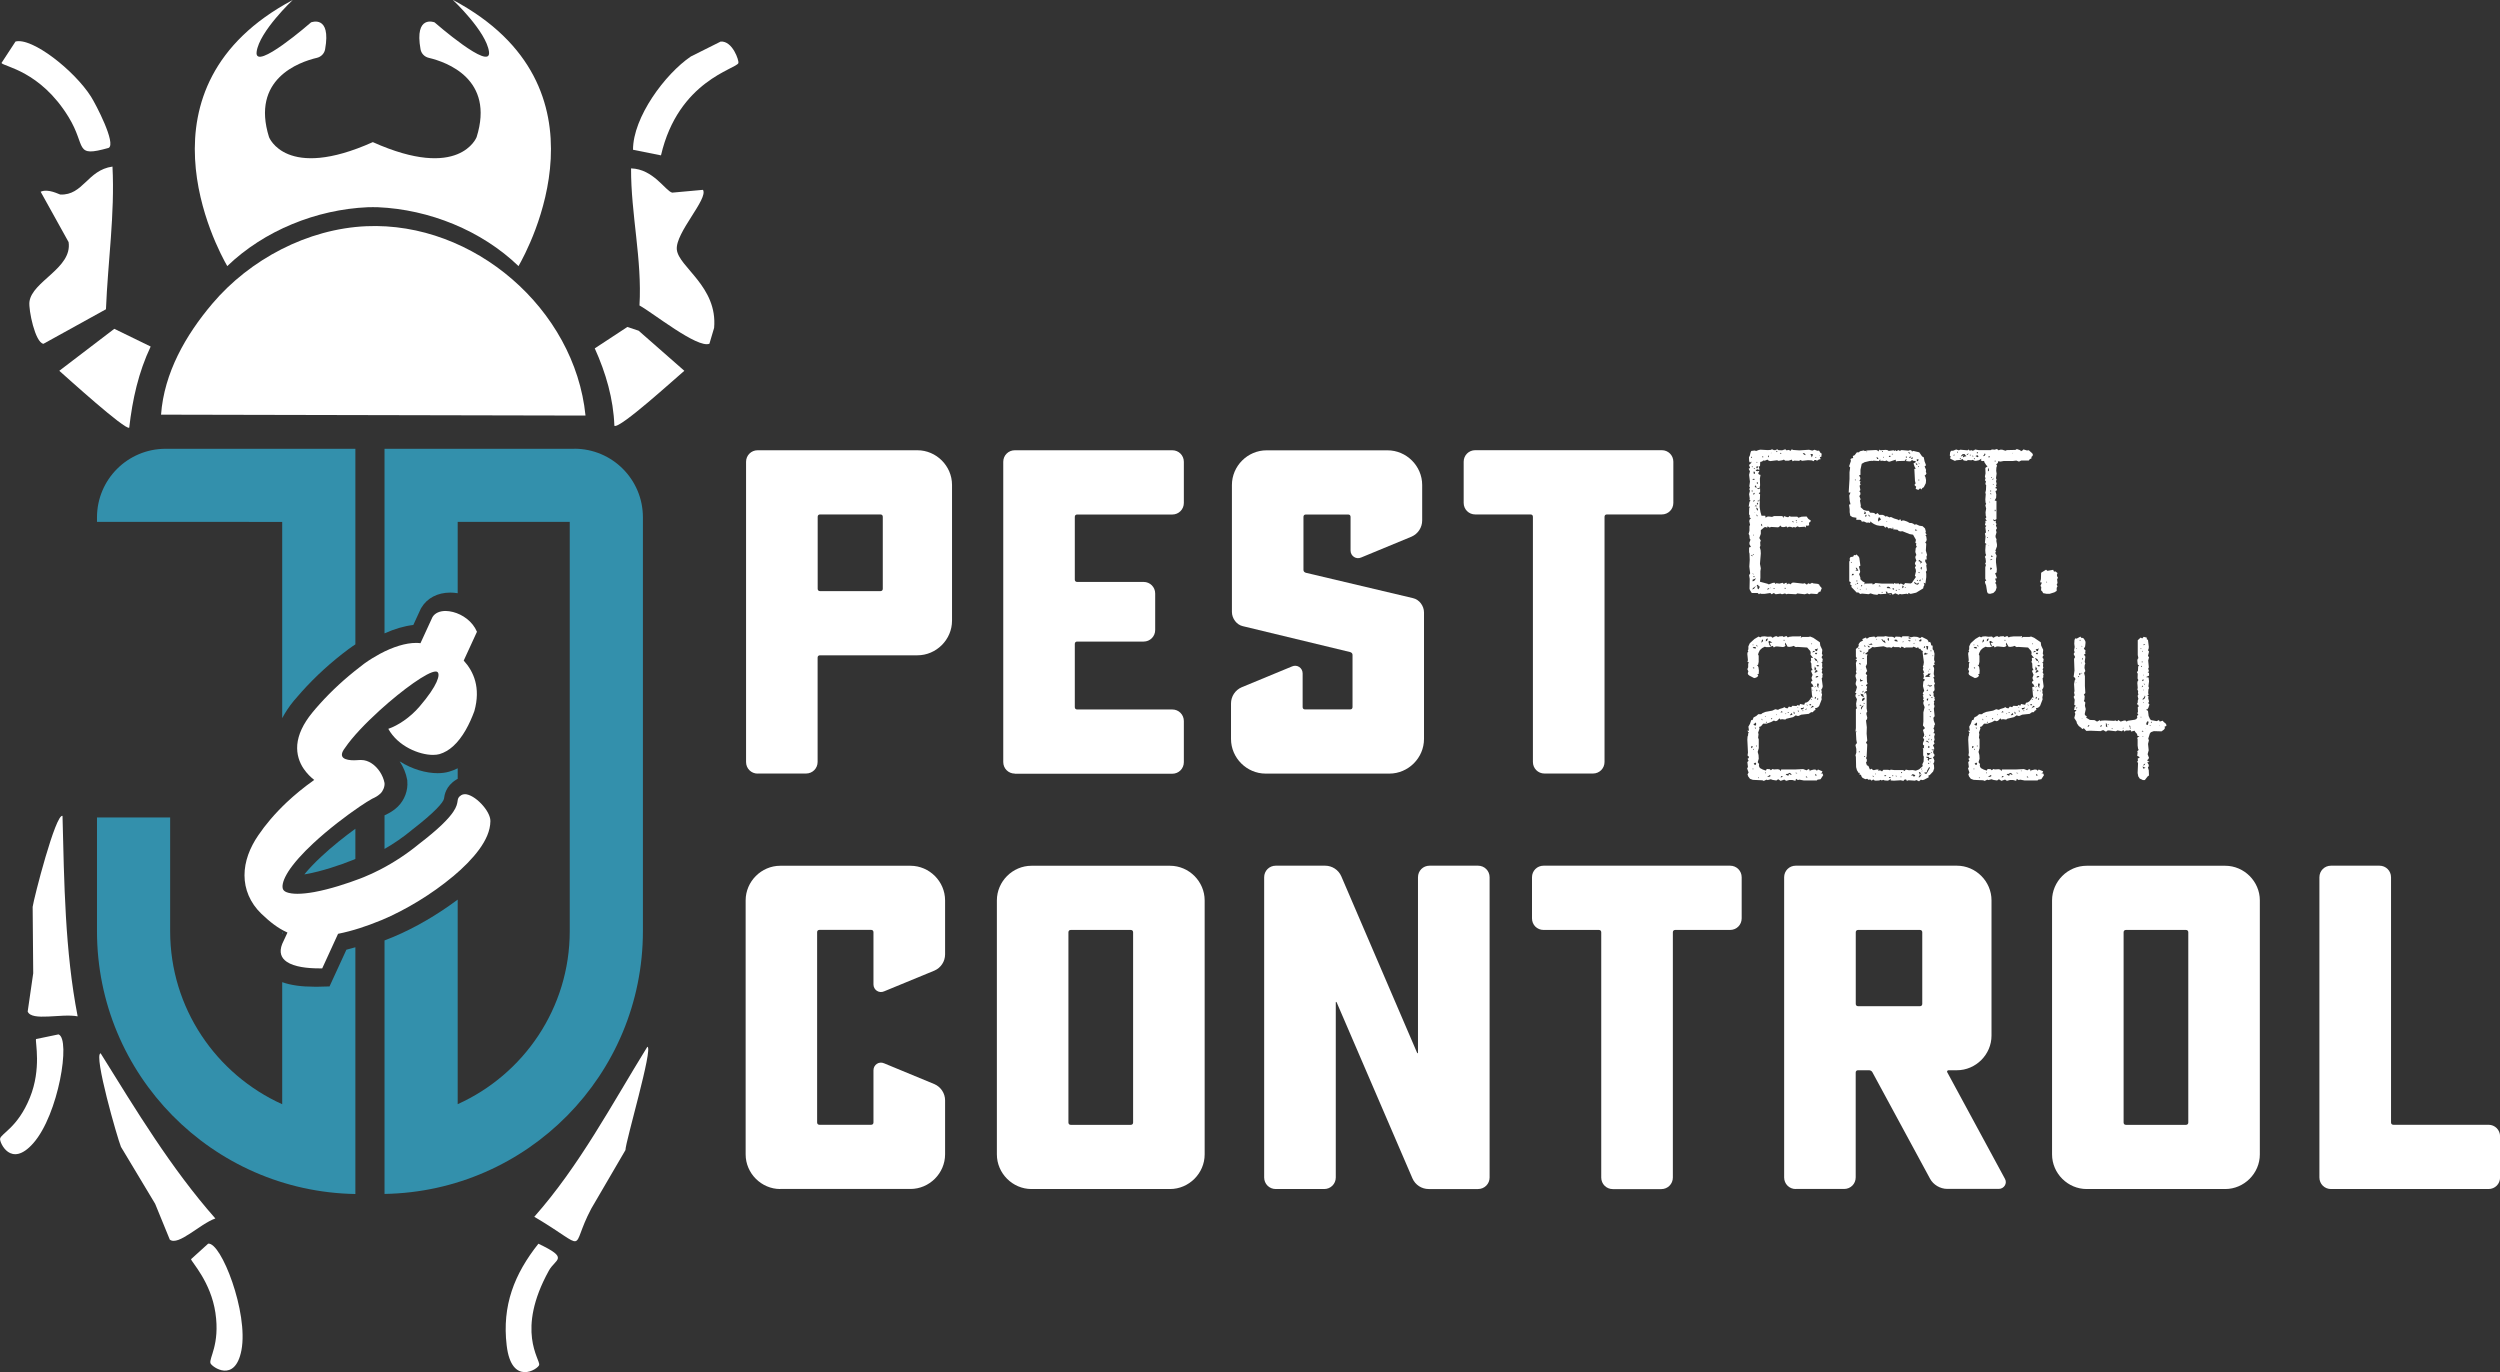 <?xml version="1.0" encoding="UTF-8"?>
<svg id="Layer_2" data-name="Layer 2" xmlns="http://www.w3.org/2000/svg" viewBox="0 0 356.74 195.79">
  <rect x="0" y="0" width="356.74" height="195.79" fill="#333333" stroke="none"/>
  <defs>
    <style>
      .cls-1 {
        fill: #3390ac;
      }

      .cls-2 {
        fill: #fff;
      }
    </style>
  </defs>
  <g id="Layer_1-2" data-name="Layer 1">
    <g>
      <g>
        <g>
          <path class="cls-1" d="M81.95,64.04h-27.08v26.34c1.42-.64,2.82-1.05,4.11-1.2l1.02-2.22.06-.12.07-.12c.81-1.37,2.31-2.16,4.12-2.16h0c.34,0,.7.03,1.06.09v-10.18h15.99v58.4c0,10.98-6.57,20.45-15.99,24.69v-29.19c-2.83,2.12-6.07,4.02-9.17,5.32-.43.18-.85.35-1.27.51v36.17c20.42-.35,36.87-17,36.87-37.5v-59.05c0-5.41-4.38-9.79-9.79-9.79Z"/>
          <path class="cls-1" d="M58.76,118.44l.04-.03c3.25-2.5,4.49-3.94,4.56-4.46.07-.53.25-1.76,1.73-2.69.07-.04.15-.08.22-.12v-1.51c-.39.2-.8.36-1.21.48-.5.15-1.06.22-1.65.22-1.67,0-3.67-.57-5.42-1.69.54.81.91,1.72,1.07,2.62l.02.12v.12c.12,1.28-.39,2.65-1.33,3.58-.61.61-1.27.96-1.85,1.23-.02.01-.05.03-.07.04v4.79c1.36-.78,2.68-1.69,3.85-2.66l.04-.03Z"/>
        </g>
        <path class="cls-2" d="M66.33,113.33c-.19,0-.36.04-.5.13-.91.57-.13.89-1.17,2.41-.65.95-2,2.37-4.93,4.61-1.6,1.32-3.51,2.59-5.51,3.62-.76.39-1.53.75-2.3,1.06-.17.07-.37.14-.56.22-1.73.66-4.26,1.5-6.51,1.91-.88.16-1.71.25-2.41.25-.3,0-.57-.02-.81-.05-.31-.04-.54-.1-.72-.17-.29-.11-.44-.26-.52-.42-.17-.36-.08-1.1.52-2.15.06-.11.13-.22.2-.34.78-1.23,2.09-2.68,3.59-4.07,2.18-2.03,4.76-3.98,6.65-5.26.69-.47,1.29-.84,1.75-1.1.43-.19.79-.39,1.11-.68.03-.03.06-.05.09-.08.36-.35.62-.97.57-1.49-.1-.55-.34-1.11-.66-1.6-.63-.96-1.62-1.68-2.65-1.68-.06,0-.11,0-.17,0-.01,0-.03,0-.04,0-.25.02-.52.04-.8.04-1.22,0-2.45-.31-1.31-1.78.52-.77,1.25-1.65,2.11-2.57.86-.92,1.84-1.87,2.86-2.8,3.23-2.93,6.83-5.52,7.96-5.52.1,0,.19.02.25.07.43.33.09,1.86-2.57,4.95-1.33,1.55-3.06,2.69-4.44,3.16,1.38,2.51,4.43,3.72,6.38,3.72.35,0,.66-.04.92-.11.72-.21,1.37-.61,1.94-1.12,1.39-1.25,2.37-3.2,3.04-5.02.93-3.34-.09-5.64-1.52-7.21l1.89-4.11c-.64-1.5-2.05-2.47-3.41-2.82-.36-.09-.72-.15-1.06-.15-.82,0-1.52.28-1.88.88l-1.71,3.72c-.21-.03-.42-.04-.64-.04-1.45,0-3.27.55-5.15,1.56-.74.4-1.49.86-2.23,1.39h0s0,0,0,0c-.22.16-.42.33-.63.49-2.12,1.63-4.01,3.37-5.73,5.28-.35.39-.71.8-1.05,1.22-1.36,1.66-2.02,3.18-2.15,4.57-.12,1.39.32,2.59.93,3.47.46.67,1,1.19,1.49,1.57-1.51,1.07-2.8,2.14-3.93,3.2-1.72,1.63-3.04,3.21-4.05,4.7-1.23,1.79-1.97,3.74-1.97,5.71s.78,3.92,2.41,5.49c1.21,1.16,2.36,2.06,3.62,2.63.03.02.07.04.1.05l-.1.22-.65,1.4c-.48,1.21-.13,2.02.65,2.55,1.08.74,2.99.94,4.6.94.16,0,.31,0,.46,0l2.26-4.93c1.03-.21,2.07-.48,3.12-.82.95-.3,1.91-.66,2.86-1.05.09-.04.17-.07.26-.1,3.41-1.43,7.18-3.72,10.16-6.22,0,0,.01,0,.02-.01,1.48-1.24,2.77-2.54,3.72-3.84.95-1.31,1.58-2.64,1.6-4.04.03-1.46-2.26-3.85-3.66-3.85Z"/>
        <g>
          <path class="cls-1" d="M23.63,64.04c-5.41,0-9.79,4.38-9.79,9.79v.64h19.11s7.32.01,7.32.01v28c.43-.82.97-1.64,1.64-2.46.33-.4.69-.81,1.13-1.3,2.01-2.24,4.21-4.24,6.74-6.13l.05-.04h.02c.28-.22.57-.41.86-.6v-27.91h-27.08Z"/>
          <path class="cls-1" d="M43.43,124.77c.1-.02.21-.03.31-.05,2.17-.39,4.82-1.28,6.56-1.98.13-.05.27-.12.41-.17v-4.31c-1.53,1.11-3.31,2.52-4.87,3.98-.97.9-1.79,1.77-2.42,2.54Z"/>
          <path class="cls-1" d="M47.7,139.28l-.68,1.48-1.63.04c-.17,0-.35,0-.52,0-1.86,0-3.38-.21-4.6-.65v17.42c-9.41-4.25-15.99-13.71-15.99-24.69v-16.23h-10.44v16.23c0,20.5,16.45,37.15,36.87,37.5v-35.21c-.43.13-.86.24-1.28.35l-1.73,3.76Z"/>
          <path class="cls-1" d="M40.27,133.3l.1-.22s-.07-.04-.1-.05v.28Z"/>
        </g>
        <g>
          <path class="cls-2" d="M108.11,110.39c-.92,0-1.65-.73-1.65-1.65v-42.84c0-.92.73-1.65,1.65-1.65h22.8c2.7,0,4.94,2.24,4.94,4.94v19.38c0,2.7-2.24,4.94-4.94,4.94h-13.91c-.2,0-.33.13-.33.33v14.89c0,.92-.73,1.65-1.65,1.65h-6.92ZM117.01,73.41c-.2,0-.33.13-.33.33v10.28c0,.2.13.33.33.33h8.63c.2,0,.33-.13.33-.33v-10.28c0-.2-.13-.33-.33-.33h-8.63Z"/>
          <path class="cls-2" d="M144.81,110.39c-.92,0-1.65-.73-1.65-1.65v-42.84c0-.92.73-1.65,1.65-1.65h22.47c.92,0,1.65.73,1.65,1.65v5.87c0,.92-.73,1.65-1.65,1.65h-13.58c-.2,0-.33.13-.33.33v8.96c0,.2.13.33.33.33h9.49c.92,0,1.65.73,1.65,1.65v5.21c0,.92-.73,1.65-1.65,1.65h-9.49c-.2,0-.33.13-.33.33v9.03c0,.2.13.33.33.33h13.58c.92,0,1.65.73,1.65,1.65v5.87c0,.92-.73,1.65-1.65,1.65h-22.47Z"/>
          <path class="cls-2" d="M177.37,89.36c-.92-.2-1.58-1.12-1.58-2.04v-18.12c0-2.7,2.24-4.94,4.94-4.94h17.27c2.7,0,4.94,2.24,4.94,4.94v5.07c0,.99-.59,1.91-1.52,2.31l-7.18,2.97c-.72.33-1.52-.2-1.52-.99v-4.81c0-.2-.13-.33-.33-.33h-6.06c-.2,0-.33.13-.33.33v7.58c0,.2.13.33.33.4l15.29,3.62c.92.2,1.58,1.12,1.58,2.04v18.06c0,2.7-2.24,4.94-4.94,4.94h-17.66c-2.7,0-4.94-2.24-4.94-4.94v-5.07c0-.99.59-1.91,1.52-2.31l7.18-2.97c.73-.33,1.52.2,1.52.99v4.81c0,.2.13.33.33.33h6.46c.2,0,.33-.13.33-.33v-7.45c0-.2-.13-.33-.33-.4l-15.29-3.69Z"/>
          <path class="cls-2" d="M210.51,73.41c-.92,0-1.65-.73-1.65-1.65v-5.87c0-.92.73-1.65,1.65-1.65h26.62c.92,0,1.65.73,1.65,1.65v5.87c0,.92-.73,1.65-1.65,1.65h-7.84c-.2,0-.33.13-.33.33v34.99c0,.92-.73,1.65-1.65,1.65h-6.92c-.92,0-1.65-.73-1.65-1.65v-34.99c0-.2-.13-.33-.33-.33h-7.91Z"/>
        </g>
        <g>
          <path class="cls-2" d="M251.12,71.39l-.03.94.12.73.15.53h.53l.06.29.21-.15.23-.03.47.06.29-.12h1.17l.23.26v-.26l.47.15h.18l.15-.15.21.09h.91l.15.15.47-.15.7-.03.26.35.35.23-.09.21-.18.09.03.38-.23.06-.23-.03v.29l-.18-.12-.79.06-.23-.12-.32.18-.2-.09-.18.09-.23-.09-.29-.03-.23.12-.15-.18-.2.09-.29.03-.23-.06-.15-.18-.12.18-.18.09-1-.06-.21.09-.29-.18-.06.2-.21-.09-.2.03-.5.41v.53l-.21.59.21.38-.09.21.03.53-.09.2.12.41.03.47-.12,1.49.12.64-.06.41v.94l-.06.56,1.08.29.18.09.61-.23h.29v.18l.2-.12.41.06.47-.12.18.18.18-.15.23-.03v.26l.12-.12.23-.03.15.12.26-.23.21-.03,1.35.15.23-.06.32.21.18-.21.18.09.18-.03.18-.12.2.09.59.06.23.09.09.2.29.32-.21.53h-.2l-.12.2-.15.12-.88-.06-.23.09-.26-.12-.38.12-1.08-.12-.15.12-1.17-.06-.23.06-.18-.12-.44.12-.2-.09-.7.09-.26-.18-.32.18-.18-.18-.79.12h-.5l-.18-.06-.15.12-.18-.18h-.85l-.26-.41-.06-.2.03-1.4-.09-.53.15-.26-.12-.97.06-.94-.03-.91-.06-.2v-.67l.26-.09-.21-.38v-.26l.15-.38-.12-.18-.03-.44-.12-.21.12-.44v-.67l.09-.18-.12-.53.06-.23.18-.18-.21-.15.06-.2-.12-.23.03-.88.12-.2h-.2l.12-.7.15-.15-.15-.12.03-.21-.09-.61.12-.47-.09-.23.09-.26-.09-.15.09-.67-.12-.97.12-.5-.18-.38.2-.09-.15-.44.32-.29v-.21l-.18.18-.12-.21-.03-.56.12-.23.12-.5.09-.18.47-.06.23.06.41-.15.23-.03,1,.06.44-.03.18-.09.26.12h.23l.26-.12.15.12.53.03.47-.15.15.15.38-.06.18.15.21-.23.2.09.88.06,1.38-.09.47.12.32-.12.41.15.23-.03.2.32.18.12-.06.47h-.21l.12.32-.23.03-.32.2-.09-.12h-.23l-.15.18-.23-.12-.56-.03-.85.09-.21-.12-.2.12-.7-.03-.23.09-.12-.23-.44.15h-.5l-.18-.15-.23.09-.53.09-.21-.09-.97.12-.23-.06-.18-.15-.38.15-.21-.03-.18.15-.26.06-.03.56-.18.15.12.38-.18.03-.18-.09-.21.23.23.06.32-.06-.18.38.12.15.21.06-.09.53.03.97-.09.41-.2-.03-.15.06.18.09.26-.09v.53l-.2.15.2.15-.03.73-.12.15h.09ZM249.84,65.28l.12.06.06-.12-.12-.06-.06.12ZM250.1,79.38l-.09-.2-.18.03.26.18ZM249.95,66.62l.2.06-.09-.15-.12.09ZM250.01,70.25l.09-.26h-.15l.06.26ZM250.04,68.47h.26l.12-.12-.21-.03-.18.15ZM250.04,84.1l.26-.09.12-.21.23-.15-.26.09-.21.15-.15.2ZM250.28,81.99l-.21-.23.06.15.15.09ZM250.28,79.06l-.18.06.12.09.06-.15ZM250.1,82.96l.23-.09.26-.35-.5.2v.23ZM250.16,70.58l.18-.06.06-.2-.18.06-.06.2ZM250.16,71.6l.18-.09.06-.18-.18.09-.06.18ZM250.16,76.4h.12l-.06-.15-.06.15ZM250.28,82.4l.12-.15-.23-.06.12.21ZM250.22,66.89l.26.06-.12-.15-.15.09ZM250.42,67.65v-.26l-.15-.15-.06.29.21.12ZM250.39,73.18h.09l-.15-.06.06.06ZM250.39,69.49l.29.12-.15-.38-.15.26ZM250.39,72.24h.35l-.18-.15-.18.15ZM250.72,66.86l.21-.29-.26-.03-.06.18.12.15ZM250.8,72.89l.06-.2-.09-.18-.18-.09.09.29.12.18ZM250.72,73.71l.09-.12-.21-.21.12.32ZM250.66,66.04h.09v-.12h-.09v.12ZM250.66,83.54l.12.18v.23l.15.15.2-.38-.18-.09-.09-.2-.21.12ZM250.86,69.05v-.15l-.15-.12-.03.18.18.09ZM250.74,72.04l.15-.18-.09-.15-.12.2.06.12ZM250.8,71.45l.06.15.18-.21-.23.06ZM251.45,75.11v-.23l-.15-.15v.21l.15.18ZM251.56,65.34l.06-.18-.18-.09.12.26ZM252.15,84.13l.35-.09-.18-.12-.18.2ZM252.38,65.28l.06-.32-.18.15.12.18ZM252.59,83.86v.12l.06-.18-.06.06ZM252.71,64.63v.12l.06-.18-.06.06ZM252.97,84.04h.26v-.12l-.26.12ZM253.67,64.43l-.26-.12.12.2.15-.09ZM253.99,64.75h.23l-.12-.15-.12.15ZM254.64,83.98l.12.06.06-.12-.12-.06-.06.12ZM255.9,74.59v-.23h-.18l.18.23ZM256.42,74.41l-.03-.18-.18-.03.21.21ZM256.33,74.61h.15l-.15-.09v.09ZM257.07,74.47h.12v-.12h-.12v.12ZM257.24,64.69l.15.15.23.12v-.15l-.18-.15-.21.03ZM258.47,65.28l.15-.18.09-.26-.2-.06-.18.06.15.21v.23ZM259.03,65.34l.21-.12h-.21v.12ZM259.61,65.01h.12l-.17-.06.06.06Z"/>
          <path class="cls-2" d="M265.26,67.79l.21.41-.03.23-.12.2.18.06-.09.23.09.26-.15.12.12.64-.15.15.15.21v.26l-.15.23.18.44-.09.2.12.7-.03.23.44.41.44.12h.29l.18.26.47.03.18.06.12.15.32-.18.21.26h.5l.23.09.15.15.21-.06.38.18.21-.06.44.21.5.15.21.12.12-.15.15.06v.2l.23-.09h.21l.44.15.38.21h.23l.26.09.2.15.23-.06.47.21.44.06.35.32.12.44-.06.21.18.23-.18.09.12.18.06.47-.06.21-.15.18.15.18-.06.97.18.64-.09.2.03.44h-.21v.29l.21.38-.06.18.09.7-.15.21.06.26v.5l-.12.91-.26-.12.12.32-.12.2-.06.29-1,.61-.79.18-.32-.15-.03.21-.2-.09-.73.09-.26-.06-.18.12-.47-.21-.38.21-.18-.26-.53.06-.06-.23-.21-.03.09.32-.88.06-.21-.06-.21.15-.5-.06-.47-.15-.26.12-.94-.09-.26.06-.29-.23-.21.03-.79-.82.09-.15-.26-.23.12-.26-.23-.15v-2.81l.09-.15-.03-.29.12-.21.38-.06.12-.23.23.03.12-.12.32.32.09.18.15,1.11-.21.12.18.67-.03.2-.12.21.18.5v.23l.29.29.35.2-.12.26.18-.12,1.02-.03v.15l.26-.06.17-.15.94.09h1.61v.12l.15-.21.2.09.41-.03.15.15.15-.15.44.21.18-.26.79.06.18-.09.58-.85-.15-.15.15-.64-.03-.29-.12-.26.15-.26-.15-.26.06-.26.15-.18-.15-.44.03-.23.12-.15-.15-.44.06-.56.15-.18-.12-.23.06-.26-.15-.06.09-.44-.41-.73-.5-.09-1.02-.41-.26.03-.26-.06-.18-.18-.64-.06.06-.18-.12-.09v.21l-.38-.12-.21.06-.23-.26-.21.15-.26-.26h-.47l-.5-.09-.41-.18-.35-.23-.12-.15-.09.23-.23-.06-.23.03-.41-.18-.29.03-.12-.21-.18-.06h-.5l.03-.29-.56-.09-.32-.2-.09-.5v-.44l-.09-.64.21-.06-.12-.5-.06-.73.18-.44h-.26l.12-1.96v-.94l.09-.67-.15-.18.26-.76-.06-.26.18-.12.21-.03-.06-.29.26-.12.32-.41h.29l.15-.15.53-.12.18.09.38-.09,1.23-.06.18.06.12.15.15-.26.18.09.7-.06.26.03.2.12.67-.09.21.09.06-.12.15.15.29-.15.21.12.21-.12,1.02.09.23-.09.18.06.09.15.18-.09.85.2.41.59.23.12.12.58.18.47-.03.18-.15.06.21.5-.03.26.09.26-.12.2-.15.12.12.18.09.44-.03.44-.29.58-.21.12-.12.21-.2-.18-.23.23-.23-.06-.18-.12.09-.26-.26-.26.17-.23-.09-.35-.09-1.7.2-.06-.15-.23-.17-.5.38-.23-.18-.12-.26-.03-.15-.12-.18.18-.21.03-.53-.06.21-.2-.21-.03-.12.21-1,.03-.26.06-.03-.26-.88.29-.2-.03-.23-.15-.21.09-.44-.06-.2.06-.06-.26-.18.26-.76-.06-.26.06-.03-.2v.18h-.23l-.76.18-.41.23-.18.85v.73l-.18.06ZM264.09,80.32l.18-.03-.06-.12-.12.15ZM264.24,82.11l.29-.06-.06-.18-.18.03-.06.21ZM264.68,68.5l.17.06-.12-.18-.06.12ZM264.79,81.02l.15.26-.2.12.44.06-.21-.44h-.18ZM264.74,83.39l.15.06-.09-.15-.06.09ZM264.88,82.93l.12.06.06-.12-.12-.06-.06.12ZM264.94,83.31h.23l-.12-.18-.12.18ZM265,83.95l.12.06-.12-.18v.12ZM265.5,84.21v-.12l-.15.03.15.09ZM265.55,83.69l.2-.09-.12-.15-.09.23ZM265.96,73.36l.29-.06-.03-.23-.21-.09.06.18-.12.2ZM266.14,73.74l.18-.06.03-.21h-.15l-.06.26ZM266.26,84.1h.09v-.09h-.09v.09ZM266.29,64.55l.18-.12h-.12l-.06.12ZM266.9,73.74l-.15-.21-.17-.12.09.23.23.09ZM267.87,65.51l.18-.06-.09-.15-.21-.06.12.26ZM268.04,74.44l.15-.18.21-.09-.15-.32h-.18l-.09.35.06.23ZM268.04,83.63l.32.06-.12-.15-.21.09ZM268.51,84.59h.12v-.12h-.12v.12ZM268.57,64.49h.12v-.12h-.12v.12ZM268.74,65.31h.09v-.12h-.09v.12ZM269.15,74.5l.18-.12h-.12l-.06.12ZM269.21,83.77l.15.18.2-.03.21.09-.09-.21-.23-.09-.23.06ZM269.53,65.19h.23v-.15h-.18l-.06.15ZM269.65,84.74h.12v.12h-.12v-.12ZM269.92,64.81l.23.06-.12-.15-.12.09ZM270.3,84.1l-.06-.15h-.21l.09.2.18-.06ZM270.5,84.27l.12.06.06-.12-.12-.06-.06.12ZM270.94,84.15h.18l-.18-.12v.12ZM271.38,83.95l.21-.09.06-.23-.21-.06.03.21-.09.18ZM271.82,83.89h.09v-.12h-.09v.12ZM271.96,65.31h.12l.06-.12-.18-.06v.18ZM272.61,64.75l-.12-.18-.21-.09.12.21.21.06ZM272.4,65.37l.21-.06.12-.18-.23.06-.09.18ZM272.67,65.45l.23.03.06-.23-.18.06-.12.15ZM273.81,83.31l-.06-.18-.21.18-.38-.29v.18l.18.15.26.09.21-.12ZM273.28,75.73l.32-.06-.29-.15-.03.2ZM273.6,66.39l-.03-.2-.21-.12.06.2.18.12ZM273.49,65.57l.06.26.18-.09.03-.23-.26.06ZM273.54,82.87h.15l-.03-.12h-.12v.12ZM273.69,66.65h.06l.06-.03v-.09h-.12v.12ZM273.87,66.27v-.18l-.12-.09.12.26ZM273.75,68.56h.12v-.12h-.12v.12ZM273.75,80.06l.32.12-.09.26.32-.23-.44-.32-.12.18ZM273.75,81.73l.12.06.06-.12-.12-.06-.06.12ZM273.98,82.98l.09-.18v-.12l-.21.12.12.18ZM274.19,81.29l.06-.41-.17.12v.18l.12.12ZM274.19,78.97h.12v-.12h-.12v.12ZM274.25,82.63l.15.06-.09-.15-.06.09Z"/>
          <path class="cls-2" d="M288.36,64.4l.23-.12.15-.15.5.15.26-.03.5.44.09.2-.06.18-.15.12v.23l-.23.09-.15.21h-1.08l-.32.15-.38-.15-.47.06h-1.32l-.47.09-.32-.06-.06.26-.23.18.12.2-.09.26-.03.47.06.41-.09.64.09.23-.09.18.09.41-.09.23.09.15-.21.2.26.12-.03.23-.18.09.12.5-.03.47-.21.38.26.06v2.6l-.26.15-.18-.15v.18l.15.12.21-.09-.03.26.12.23-.09.21.15.38-.15.26.09.32-.15.53.03.23.12.23-.03.26.09.47v.29l-.23.64.12.15-.15.12.21.44-.09.44v.47l.12,1-.03.47-.21.12.26.7-.26.06.15.47-.15.12.15.23.06.47-.15.44-.32.32-.47.12-.29-.06-.12-.2-.15-.94-.15-.38v-.23l.18-.09-.15-.23v-1.67l.12-.38-.18-.06.12-.18.03-.23-.06-.44-.09-.18.18-.26-.09-.26-.03-.44.06-.82.15-.03-.26-.18.09-.91-.09-.44.15-.15-.09-.76.15-.18-.21-.12.09-.38-.03-.21h.21l-.21-.32.15-.21-.09-.2-.03-.5.09-.53-.12-.47.12-.21-.09-.18-.03-.44.06-.76-.06-.2.09-.38.03-.7-.12-.15.09-.38-.15-.18.09-.26-.09-.26.09-.44-.03-.79.32-.23-.18-.15-.26-.41-.06-.21-.23.03-.23-.09.09-.26-.38.23-.44.09-.21-.03-.21-.12-.2.06-.5-.03-.18.12-.41-.06-.18-.21-.23.12-.64.06-.21.09-.61-.29-.09-.12.12-.18-.15-.18.06-.5.15-.18h.26l.44-.18.38.12.21-.09,1.02.09.18-.12.15.18.23-.09.15.09.23-.06.15-.12.5.09h1.73l.17-.09.44.03.18-.09.21.06.12.12.23-.09h.29l.47.15.18-.09,1.23-.03.21-.12.44.15.15.12ZM278.84,65.07l.06-.23-.15.09.09.15ZM279.28,64.58h.12v-.12h-.12v.12ZM279.72,65.54l.12-.21-.21.09.09.12ZM279.78,65.16l.44-.21-.12.18v.15l.21-.12.29-.06-.29-.32-.26.03-.15.15-.12.21ZM280.6,64.96l.21-.09.12-.18-.21.09-.12.18ZM281.07,64.96l.18.06-.12-.18-.06.12ZM281.62,65.07l-.23-.06.12.15.12-.09ZM281.65,65.48l.12.06.06-.12-.12-.03-.06.09ZM281.89,65.07l.32.18.12-.15-.17-.15-.26.12ZM282.09,64.69h.12l.06-.12-.18-.06v.18ZM282.97,65.1l.23-.06.12-.21-.09-.15-.12.23-.15.18ZM283.56,76.72h.12v-.09h-.12v.09ZM283.67,67.27l.15-.12-.06-.41-.09.23v.29ZM283.67,75.81h.09l.06-.18h-.09l-.06.18ZM283.73,77.92l.12-.03-.09-.03-.03.06ZM283.76,65.28h.12l.06-.18h-.18v.18ZM283.88,71.66l.12.06-.12-.18v.12ZM284,70.19l.15-.12-.09-.15-.06.26ZM284.2,70.52l-.2-.2.03.2h.17ZM284,71.22l.15-.12h-.09l-.06.12ZM284,79.91l.03.03.29-.15-.2-.03-.12.15ZM284,81.32l.17-.09.09-.18-.26-.06v.32ZM284.11,68.2h.09v-.12h-.09v.12ZM284.11,79.47l.32-.09-.29-.12-.03.2ZM284.26,68.47l.18-.06v-.18l-.18.23ZM284.38,69.17h.15l-.15-.12v.12ZM284.43,74.88l.15-.09h-.12l-.03.09ZM284.64,65.86h.12v-.12h-.12v.12ZM284.64,72.95h.12v-.2h-.12v.2ZM287.13,64.72l.15-.09h-.09l-.06.09Z"/>
          <path class="cls-2" d="M292.13,81.46l.85-.15.12.26.21-.03.29.23-.09.26.03.2.12.21-.12.23.06.53-.12.21.12.26-.12.21v.44l-.32.2-.67.21h-.47l-.47-.09-.12-.23-.18-.18.03-.47-.12-.15.21-.47-.26-.06.12-.44.03-.91.7-.44.18.15ZM291.96,83.1h.18l-.18-.12v.12Z"/>
        </g>
        <g>
          <path class="cls-2" d="M258.68,95.68l-.18-.38-.03-.64-.12-.21.09-.21-.03-.38.32.03-.38-.47.03-.29-.06-.23-.44-.5-1.4-.09-.23.03-.32-.18-.21.09-.38.06-.26-.03-.32-.59-.06.23.09.23-.15.12-.21.06-.88-.09-.23.03-.2.12-.15-.23-.47.18h-.47l-.2-.06-.38.2-.32.29-.2.41-.06.23.09.15v.88l-.09.44h-.18l.15.15.09.2.06.44-.03.5-.21.06.15.15-.12.2-.21.12-.26.06-.67-.35-.18-.15-.06-.2.09-.26-.15-.32.12-.26v-.5l.09-.2-.21-.12.09-.18-.09-.91.03-.2.12-.18-.09-.09.09-.2v-.41l.2-.44.67-.61.59-.35.23.12.21-.12.41-.03.44.06.5-.03.18.18.38-.2.23-.03.18.12.2-.09.47-.03.15.12.38-.15.21.21.2-.09.5-.06h.97l.23-.06-.06.26.21-.12h.88l.26-.06.44.18.94.64.06.47.29.61-.06.56.12.21-.12.15-.03.23.15.15-.06.44-.15.06.15.15-.03.38.06.23-.12.21.09.23-.09.21.15.26-.06.23.03.2-.12.15.15,1.14-.06.26-.15.23.06.23-.03.23.09.23-.09.41.03.29-.35.91-.15.18-.21.12-.23.03.06.26-.23.12-.15.21h-.26l-.32.23-1.08.12-.38.18h-.18l-.21-.09-.38.26-.97.23-.15.12-.47-.06-.23.06-.12-.18-.35.35-.21.06-.26-.09-.38.21-.67.23h-.47l-.32.38-.26.09.06.23-.2.58.06.23-.06.5.09.23v1.26l-.15.53.12.44.03.53-.15.5.2.26-.03.23.06.21.12.15.38.2.44.15.12-.23.44.03.15.15.23-.18.21.06.56-.03.23.06.18.21.06-.23h1.93l1.2-.06.5.18.26-.18.18.12v.21l.12-.15.5-.12.26.03.15.15.15-.18.64.26-.09.2-.18.12.26-.03.12.26-.38.58-.44.06-.09.12h-1.84l-.64-.12-.23.06-.26-.18-.09.29-.44-.12h-.44l-.44.12-.26-.18-.53.18-.35-.23-.26.18-.56-.09-.23-.09-.44.12-.18-.06-.38.18-.21-.09-1.35-.06-.41-.15-.26-.35-.09-.29.15-.26-.21-.58.12-.21-.09-.7.18-.18-.15-.29.15-.09.06-.18-.21-.2.06-.41-.09-1.84.03-.44.09-.23-.03-.21.15-.09-.15-.15-.06-.21.21.06-.09-.59.23-.41.18-.53h.18l.15-.38.38-.2.29-.26h.41l.18-.15.44-.18.97-.18.44-.2.38.09.2-.12.5-.15.21-.12.18.12.26.06.2-.26.32.09.18-.2.56.03.21-.15.21.12.12-.26.58.12.12-.29.26-.06.23-.15.29-.35.12-.23.18.09-.09-.41-.09-1.14.32-.06-.2-.38-.18-.12.06-.23.18-.15-.12-.18-.03-.21.15-.41-.21-.5.09-.2.21.09ZM249.87,106.77l.18-.09.06-.18-.18-.06-.06.32ZM250.1,92.08h.09v-.12h-.09v.12ZM250.1,92.46l.44.09v-.21l-.29-.03-.15.15ZM250.1,95.3l.21.12v-.21l-.21.09ZM250.1,109.78h.09v-.12h-.09v.12ZM250.25,107.03l.06-.2-.15.09.09.12ZM250.19,103.32l.15.18.23.03.03-.26-.06-.18-.15.15-.21.09ZM250.25,108.96l.09.15.2.03.06-.18-.12-.15-.23.15ZM250.48,104.02l.09-.18h-.18l.09.18ZM250.57,106.51h.12v-.12h-.12v.12ZM250.8,92.28l-.06-.18-.12-.09.03.18.15.09ZM250.86,111.04h.09v-.12h-.09v.12ZM251.33,91.7l.2-.15.06-.23-.15-.06-.06.23-.06.21ZM251.45,102.82l.03-.18-.15-.09.12.26ZM251.83,102.23l.12.06.03-.12-.15.06ZM251.89,110.34h.09v-.12h-.09v.12ZM251.97,91.52l.18-.09.09-.18-.03-.18-.21.18-.03.26ZM251.97,103.08l.12.06.06-.12-.12-.03-.06.09ZM252.15,110.87l.32-.03.21-.12-.15-.12-.2.15-.18.12ZM252.35,91.58l.15.5.23.15-.06-.21-.15-.18.15-.15.23.06-.18-.18-.26-.12-.12.12ZM252.79,102.67l.12-.23-.2.09.09.15ZM253.44,102l.12.06-.06-.15-.06.09ZM254.08,101.68l.32-.06-.18-.15-.15.21ZM254.08,110.93l.2-.03.12-.15h-.23l-.09.18ZM254.52,91.43h.12v-.12h-.12v.12ZM254.75,101.91l.15-.06-.12-.06-.03.12ZM254.78,110.6h.21l.18.12.12-.29.21.12h.18l-.15-.18-.23-.09-.15.15h-.21l-.15.18ZM255.11,101.74h.12v-.12h-.12v.12ZM255.4,102.06h.15l.23-.09-.12-.23-.15.18-.12.15ZM256.1,101.91l-.03-.23-.09-.15-.06.23.18.15ZM256.25,110.34l.23.03-.23-.15v.12ZM256.48,100.97h.15l-.15-.09v.09ZM256.63,101.62l.06-.21h-.18l.12.21ZM256.86,110.05h.09v-.09h-.09v.09ZM256.95,101.03l.12.23.29-.12.03-.23-.18.12h-.26ZM257.27,101.53l.06-.15-.12-.09.06.23ZM257.56,101.3l.21-.06.06-.15-.17.09-.09.12ZM257.65,110.87l.26.12-.09-.21-.17.09ZM257.91,100.77v-.18l-.15-.09.15.26ZM258.15,100.57l.15.09.18-.06-.15-.15-.18.12ZM258.35,101.09l.21-.15.29-.06-.23-.18-.15.2-.12.18ZM258.41,99.89h.12v-.09h-.12v.09ZM258.47,91.96l.12-.09-.12-.09v.18ZM258.62,93.1l.38-.12-.15-.12-.15.09-.09.15ZM258.62,98.49l.12.06-.06-.15-.06.09ZM259.32,94.33l-.06-.2-.18-.15-.23-.09.23.38.23.06ZM258.97,95.65l.21-.18-.21-.38-.06.41.06.15ZM258.91,95.97h.23l.18-.18.12.06-.12-.15-.21-.12-.06.18-.15.21ZM258.91,98.11l.26-.15h-.15l-.12.15ZM259,99.75l.15-.18-.09-.15-.12.18.06.15ZM258.97,92.66l.09.2.23.06.03-.18.12-.21-.26.09-.21.03ZM258.97,93.31l.23.06.12-.2-.23-.03-.12.18ZM259.17,110.75l.03-.18-.15-.15-.03.2.15.12ZM259.11,96.7l.23-.06.15-.15-.21-.03-.18.09v.15ZM259.17,94.95l.18.15.26-.06-.18-.15-.26.06ZM259.17,98.66l.18-.12-.12-.15-.06.26ZM259.55,98.17l-.09-.18.09-.41-.23-.06-.03.26.06.26.21.12ZM259.29,99.89l.21-.15-.18-.12-.03.26ZM259.32,94.51h.12v-.12h-.12v.12ZM259.55,98.6l.12.06.03-.12-.15.06Z"/>
          <path class="cls-2" d="M269.77,111.13l-.18.18-.21.09-.44-.03-.21-.09-.21.09-.18-.09-.17.09-.53.03-.21-.06-.12-.12-.23.18-.21-.18-.23.06-.2-.15-.26.06-.41-.2-.15-.21-.06-.2-.26-.09.12-.23-.18.06-.26-.41-.12-.44-.03-1.46-.06-.23.12-.38v-.53l-.12-.5.06-.18.15-.15-.09-.47-.06-1.08.15-.06-.21-.06.06-.47v-2.72l.15-.12-.09-.23-.03-.44.12-.61-.21-.41v-.23l.15-.18-.21-.15.12-.21.15-.56-.18-.38v-.2l.12-.44-.15-.5.03-.26.12-.15-.09-.29.06-.2-.06-1,.15-.41-.21-.12.21-.15-.15-.23v-1.11l.38-.29-.06-.09.09-.06-.03-.23.23-.32.41-.21-.12-.2.53-.23.12.18.38-.23.7-.09.18.15.26-.15h.94l.21-.06.44.09h.5l.21.06.15.12.15-.2.64.03.17.12.18-.2h.79l.38.15.44-.09.47.03.44.18.23-.18.76.38.15.18.06.21.21-.06.12.26.03.23.21.06v.5l.15.18.12.47-.06.76.03.23.09.18-.15.18.15.15-.29.23.12.18.06.23-.06.7.03.21.09.15-.18.2.12.21v.41l.12.21-.12.23.06.64-.06.2-.17.15.09.18v.41l.15.18-.03.23.09.15-.18.15.06.23-.06.2.09.21v.2l-.09.21.12,1.11-.18.23.06.44.18.47-.12.21v.2l-.12.18.12.23v.21l-.12.23.23.09-.12.44.06.44-.12.26.12.26-.23.26.17.35v.26h-.38l.09.09h.23l-.09.23.06.23.15.21-.06.2-.17.12.2.47-.03.26-.12.18.09.23.03.47-.15.44-.47.5-.21.09.06.23-.67.35-.23.06-.23-.06-.26.23-.38-.18-.21.09-.91-.06-.23.09-.12-.21-.23.03-.15.18-.38-.09-.97.06-.47-.03v-.21ZM265.12,99.34l.32-.09-.18-.03-.15.12ZM265.18,92.6l.21-.12h-.21v.12ZM265.5,94.86v-.18l-.23-.09.09.18.15.09ZM265.26,107.38l.15-.09-.15-.12v.2ZM265.64,93.07l-.06-.21h-.26l.15.12.17.09ZM265.32,100.65l.18.06.15-.06-.2-.09-.12.09ZM265.5,97.29l.38-.26h-.32l-.06-.2-.09.2.09.26ZM265.44,101.82h.12v-.09h-.12v.09ZM265.5,95.62l.12-.03-.06-.03-.06.06ZM266.02,99.51l-.12-.2-.03-.23-.23-.03-.15-.09.06.23.12.15.35.18ZM265.64,101.24l.06-.23.26-.35-.18.06-.18.15-.06.21.09.18ZM265.64,97.73v.12l.21-.06-.21-.06ZM265.7,94.04h.26l.06-.09h-.23l-.09.09ZM265.7,98.81l.21-.06-.03-.21-.18.26ZM265.82,99.63l-.12.2v.21l.21-.09.15-.15.03-.23-.26.06ZM265.88,93.13l.06.18.15-.23-.21.06ZM265.94,100.48l.15-.09-.12-.12-.03.2ZM266.26,92.25l-.23-.21v.21h.23ZM266.02,108h.12v-.12h-.12v.12ZM269.21,92.37l-.44-.15-1.35.15-.21-.06-.38.29-.21.09-.03.26-.47.38.38.06-.09.21v1.14l-.18.38.21.64-.15.18-.06.2.21.23-.06.2.03.73.09.29-.15.09-.09.15.18.15-.09.41.09.18-.23.09-.15.15v.2l.21-.2.09.41v1.87l.09.47-.12.15v.21l.12.47-.03.23-.15.18.12.97-.03.91.09,1-.18.29.18.26-.09,1.76-.09.18.12.2v.26l-.12.18.12.38.23.12.21.5.26-.12.15.18.15.03.38-.09h.29l-.03.21.18-.09.17.03.18.12.18-.23h.7l.26.06.09-.09.47.06h1.49l-.18.15.21-.03.18-.18.44.09.53-.03.44.09.47-.18.53-.47-.06-.26.18-.38.03-.7-.09-.2v-.82l-.06-.23.21.06-.06-.18.06-.2-.18-.15v-.23l.18-.47-.18-.32.15-.2.03-.21-.18-.67.29-.26-.29-.38.06-.53v-1.35l.18-.73-.18-.47v-.26l.12-.23-.18-.06.09-.26-.12-.44h.15l-.15-.21.09-.23.12-.15-.18-.7.06-.67.15-.09.03-.23-.23-.09.12-.2-.03-.38-.09-.23h.18l-.21-.5.09-.21-.09-.18.09-.21.06-.41-.18-1.38.03-.21-.23-.12-.12-.21h-.2l-.12-.23-.21.12-.44-.2-.15.12h-.94l-.21.09-.21-.15-.23-.06-.12.2-.2-.12h-.67l-.17-.09-.29.2-.15-.09h-.23l-.26.03ZM266.73,92.43l.06-.2-.32-.12.12.18.15.15ZM266.84,91.99l-.21-.15.12.2.47-.06-.23-.2-.15.2ZM267.43,110.75l-.26-.06.12.15.15-.09ZM267.6,110.49h.09l-.03-.18-.06.18ZM267.75,91.29l.12-.06-.12-.09v.15ZM269.07,91.79l-.12-.38h-.21l-.09-.15-.21-.06.26.35.35.23ZM268.89,110.75h.21l.06-.12h-.26v.12ZM269.33,91.14l.06.21.15.12v-.44l-.21.12ZM269.54,111.01h.21l.06-.12h-.26v.12ZM270.03,110.75h.12v-.12h-.12v.12ZM270.35,91.29v.18l.44.09-.03-.15-.18-.15-.23.03ZM270.62,110.87v-.18h-.15l.15.18ZM271.2,110.9h.12v-.09h-.12v.09ZM271.26,110.31h.12l.06-.15h-.12l-.06.15ZM271.5,91.67l.21-.12h-.21v.12ZM272.26,91.02l.21.12h.21l-.18-.2-.23.09ZM272.26,91.4l.21.12.21-.06-.26-.12-.15.06ZM272.73,110.69l.23-.03.09.15.17-.03.09-.15-.21-.12-.23-.03-.15.2ZM272.99,91.84l.15.03.09-.15-.23.12ZM273.31,91.35l.12.06-.12-.18v.12ZM273.75,110.9h.23l.09-.21.18-.18-.26.06-.12-.09.06.23-.18.18ZM273.81,91.46l.12.06h.2l.06-.18-.06-.15-.17.12-.15.15ZM273.81,110.19l.06.21.26.03-.15-.26-.17.03ZM274.13,109.87l.18-.26-.18.12v.15ZM274.19,110.11l.18-.12h-.12l-.06.12ZM274.51,92.49l.15-.06.06-.18-.15-.03-.06.26ZM274.69,93.13l-.18.26.23.03.41-.12-.23-.06-.23-.12ZM274.95,110.19l-.38.06.12.15.21.03.5-.88-.12-.09-.32.56v.18ZM274.69,105.13h.09v-.12h-.09v.12ZM275.15,96.12l-.12.21-.2.06-.12.2h.76l-.21-.15.26-.32h-.38ZM274.77,105.77l.26.09.18.18-.03-.2-.21-.15-.2.09ZM274.83,92.25l.09.18v.21l.17.06.06-.47-.18-.06-.15.09ZM275.15,108.2l-.09.23.15.15.06-.23.26-.06.18-.15-.38.06-.12-.21h-.38l.12.15.21.06ZM274.95,98.63l.12-.06.03-.2-.17.12.03.15ZM274.95,99.72v.2l.15.06.06-.32-.21.06ZM274.95,107.44l.12.38.23-.12.18-.21-.32-.03-.21-.03ZM275.39,97.84l-.23-.15-.15.15.21-.03.12.18.23-.06.15-.15h-.15l-.18.06ZM275.1,95.77l.12.06-.06-.15-.06.09ZM275.1,100.8l.18-.12.06-.26-.15.09.03.18-.12.12ZM275.1,106.65l.18.09.06-.18-.12-.15-.12.23ZM275.15,105.6l.15-.09-.03-.18-.12.26ZM275.15,109.02h.18l-.18-.23v.23ZM275.21,101.3l.18.06-.12-.18-.06.12ZM275.54,99.34l-.03-.18-.23-.09.09.18.18.09ZM275.42,105.01v-.2l-.15.12.15.09ZM275.33,95.56h.09v-.12h-.09v.12ZM275.48,102.38v-.18h-.15l.15.18ZM275.48,108.79v-.09h-.15l.15.09ZM275.42,101.56l.12.06.06-.12-.12-.06-.06.12ZM275.48,92.93h.12v-.12h-.12v.12ZM275.54,105.66l.15-.09-.09-.12-.06.21ZM275.54,107.44h.12v-.09h-.12v.09ZM275.59,99.57l.12.06.06-.12-.12-.06-.06.12ZM275.77,93.63h.09v-.12h-.09v.12Z"/>
          <path class="cls-2" d="M290.2,95.68l-.18-.38-.03-.64-.12-.21.09-.21-.03-.38.32.03-.38-.47.03-.29-.06-.23-.44-.5-1.4-.09-.23.03-.32-.18-.2.09-.38.06-.26-.03-.32-.59-.06.23.09.23-.15.12-.21.06-.88-.09-.23.03-.21.12-.15-.23-.47.18h-.47l-.21-.06-.38.2-.32.29-.21.41-.06.23.09.15v.88l-.09.44h-.18l.15.15.09.2.06.44-.03.5-.21.06.15.15-.12.2-.21.12-.26.06-.67-.35-.18-.15-.06-.2.09-.26-.15-.32.12-.26v-.5l.09-.2-.2-.12.09-.18-.09-.91.03-.2.12-.18-.09-.09.09-.2v-.41l.21-.44.67-.61.59-.35.23.12.2-.12.41-.03.44.06.5-.03.18.18.38-.2.23-.03.18.12.21-.09.47-.03.15.12.38-.15.2.21.21-.09.5-.06h.97l.23-.06-.06.26.21-.12h.88l.26-.06.44.18.94.64.06.47.29.61-.06.56.12.21-.12.15-.03.23.15.15-.06.44-.15.06.15.15-.03.38.06.23-.12.21.09.23-.09.21.15.26-.06.23.03.2-.12.15.15,1.14-.06.26-.15.23.06.23-.03.23.09.23-.09.41.03.29-.35.91-.15.18-.21.12-.23.03.06.26-.23.12-.15.21h-.26l-.32.23-1.08.12-.38.18h-.18l-.21-.09-.38.26-.97.23-.15.12-.47-.06-.23.06-.12-.18-.35.35-.21.06-.26-.09-.38.21-.67.23h-.47l-.32.38-.26.09.06.23-.21.58.06.23-.06.5.09.23v1.26l-.15.53.12.44.03.53-.15.5.21.26-.03.23.06.21.12.15.38.2.44.15.12-.23.44.03.15.15.23-.18.2.06.56-.03.23.06.17.21.06-.23h1.93l1.2-.06.5.18.26-.18.18.12v.21l.12-.15.5-.12.26.03.15.15.15-.18.64.26-.09.2-.18.12.26-.03.12.26-.38.58-.44.06-.09.12h-1.84l-.64-.12-.23.06-.26-.18-.09.29-.44-.12h-.44l-.44.12-.26-.18-.53.18-.35-.23-.26.18-.56-.09-.23-.09-.44.12-.17-.06-.38.18-.21-.09-1.35-.06-.41-.15-.26-.35-.09-.29.15-.26-.2-.58.12-.21-.09-.7.17-.18-.15-.29.15-.09.06-.18-.2-.2.06-.41-.09-1.84.03-.44.09-.23-.03-.21.15-.09-.15-.15-.06-.21.2.06-.09-.59.23-.41.18-.53h.18l.15-.38.38-.2.29-.26h.41l.18-.15.44-.18.97-.18.44-.2.38.09.21-.12.5-.15.21-.12.18.12.26.06.21-.26.32.09.18-.2.56.03.21-.15.21.12.12-.26.58.12.12-.29.26-.06.23-.15.29-.35.12-.23.18.09-.09-.41-.09-1.14.32-.06-.2-.38-.18-.12.06-.23.18-.15-.12-.18-.03-.21.15-.41-.21-.5.09-.2.21.09ZM281.39,106.77l.18-.09.06-.18-.18-.06-.06.32ZM281.63,92.08h.09v-.12h-.09v.12ZM281.63,92.46l.44.09v-.21l-.29-.03-.15.15ZM281.63,95.3l.2.12v-.21l-.2.09ZM281.63,109.78h.09v-.12h-.09v.12ZM281.77,107.03l.06-.2-.15.09.09.12ZM281.71,103.32l.15.18.23.03.03-.26-.06-.18-.15.15-.2.09ZM281.77,108.96l.09.15.21.03.06-.18-.12-.15-.23.15ZM282.01,104.02l.09-.18h-.18l.09.18ZM282.09,106.51h.12v-.12h-.12v.12ZM282.33,92.28l-.06-.18-.12-.09.03.18.15.09ZM282.39,111.04h.09v-.12h-.09v.12ZM282.85,91.7l.21-.15.06-.23-.15-.06-.06.23-.06.21ZM282.97,102.82l.03-.18-.15-.09.12.26ZM283.35,102.23l.12.06.03-.12-.15.06ZM283.41,110.34h.09v-.12h-.09v.12ZM283.5,91.52l.17-.09.09-.18-.03-.18-.2.18-.03.26ZM283.5,103.08l.12.06.06-.12-.12-.03-.06.09ZM283.67,110.87l.32-.03.21-.12-.15-.12-.21.15-.18.12ZM283.88,91.58l.15.5.23.15-.06-.21-.15-.18.15-.15.23.06-.18-.18-.26-.12-.12.12ZM284.32,102.67l.12-.23-.21.09.09.15ZM284.96,102l.12.06-.06-.15-.06.09ZM285.6,101.68l.32-.06-.18-.15-.15.21ZM285.6,110.93l.21-.03.12-.15h-.23l-.09.18ZM286.04,91.43h.12v-.12h-.12v.12ZM286.28,101.91l.15-.06-.12-.06-.03.12ZM286.31,110.6h.2l.18.12.12-.29.21.12h.18l-.15-.18-.23-.09-.15.15h-.2l-.15.18ZM286.63,101.74h.12v-.12h-.12v.12ZM286.92,102.06h.15l.23-.09-.12-.23-.15.18-.12.15ZM287.62,101.91l-.03-.23-.09-.15-.06.23.18.15ZM287.77,110.34l.23.03-.23-.15v.12ZM288.01,100.97h.15l-.15-.09v.09ZM288.15,101.62l.06-.21h-.18l.12.21ZM288.38,110.05h.09v-.09h-.09v.09ZM288.47,101.03l.12.23.29-.12.03-.23-.18.12h-.26ZM288.8,101.53l.06-.15-.12-.09.06.23ZM289.09,101.3l.2-.06.06-.15-.17.09-.09.12ZM289.18,110.87l.26.12-.09-.21-.17.09ZM289.44,100.77v-.18l-.15-.09.15.26ZM289.67,100.57l.15.09.18-.06-.15-.15-.18.12ZM289.88,101.09l.21-.15.29-.06-.23-.18-.15.2-.12.18ZM289.94,99.89h.12v-.09h-.12v.09ZM290,91.96l.12-.09-.12-.09v.18ZM290.14,93.1l.38-.12-.15-.12-.15.09-.09.15ZM290.14,98.49l.12.06-.06-.15-.06.09ZM290.84,94.33l-.06-.2-.18-.15-.23-.09.23.38.23.06ZM290.49,95.65l.21-.18-.21-.38-.06.41.06.15ZM290.43,95.97h.23l.18-.18.12.06-.12-.15-.21-.12-.06.18-.15.21ZM290.43,98.11l.26-.15h-.15l-.12.15ZM290.52,99.75l.15-.18-.09-.15-.12.18.06.15ZM290.49,92.66l.09.2.23.06.03-.18.12-.21-.26.09-.21.03ZM290.49,93.31l.23.06.12-.2-.23-.03-.12.18ZM290.7,110.75l.03-.18-.15-.15-.03.2.15.12ZM290.64,96.7l.23-.06.15-.15-.21-.03-.18.09v.15ZM290.7,94.95l.18.15.26-.06-.18-.15-.26.06ZM290.7,98.66l.18-.12-.12-.15-.06.26ZM291.08,98.17l-.09-.18.09-.41-.23-.06-.03.26.06.26.21.12ZM290.81,99.89l.21-.15-.18-.12-.03.26ZM290.84,94.51h.12v-.12h-.12v.12ZM291.08,98.6l.12.06.03-.12-.15.06Z"/>
          <path class="cls-2" d="M306.27,108.55l.35.59v.2l-.12.18.12.38.03.76-.18.12-.41.53h-.29l-.44-.21-.21-.32-.09-.47.06-1.43-.12-.18.12-.21-.06-.23.32-.2-.38-.21.06-.5-.06-.15.21-.18-.09-.2-.06-.44v-.88l-.06-.2.12-.12.21-.06-.32-.15-.03-.23-.26-.29-.09-.18-.5.12-.09-.23-.21.09h-.47l-.15.15-.21-.23-.18.18-.64-.12-.23.12-1.02-.12-.2.03-.18.15-.41-.23-.38.15-1.46-.06-.56.03-.35-.38-.23.12-.15-.18-.35-.26-.26-.38-.06-.26-.32-.5.15-.59-.09-.23.26-.32h-.35l.09-.47.17-.12-.23-.15.06-.73-.15-.41.15-.23-.09-.38.06-.21-.06-1.02.09-.5.12-.2-.12-.21-.15-.12.12-.88-.06-1.67.15-.26-.21-.44.15-.26-.09-.26.09-.47-.06-.47.03-.5.09-.26.23.03.53-.29.12.18h.17l.18.09.23.38.03.23-.06.53-.18.32.26.29-.09.21.09.15-.26.23.18.15.03.18-.09.67.09.23-.09.23-.03.41.12.44-.18.26.12.47v1.4l.06,1-.21.23.12.21-.03.47-.09.23.21.21-.06.47.12.47-.15.73.09.18.21.12-.09.2.53.32.67.03.35.21.44-.23v.18l.18-.09.5-.03,1.32.06.17-.06.26.12.18-.18.32.23.47-.15h.23l.15.15.17-.12,1-.15.21-.09.15-.21-.06-.26.21-.12-.15-.26.09-.18-.03-.67.15-.12-.09-.2-.18-.12.12-.23v-.26l.09-.26-.12-.44.12-.15-.06-.29.03-.23-.12-.23.06-.21-.06-.7.03-.23.12-.2-.12-.23.03-.67-.12-.23.15-.18.03-.64.15-.09-.21-.18-.06-.53.03-.23.12-.15-.09-.44v-2.11l.41-.38.23.12.21-.23.44.12v.23l.17.09.12,1-.03.26-.09.21.15.2-.15.61.15.21-.12.44.09.99-.09.18.12.38-.2.12.2.12v.38l-.44.21.38.06.06.53-.09.73.09.23-.09.23-.03.47.06.29-.2.06.2.15-.06.23.12.5-.12.23.18.18-.15.47-.12.21-.23.09.29.15.09.73.18.41.15.18.82.15.32-.15.12.21.44-.12.09.15.32.26.12.23-.09.15-.18.03.03.26-.12.18-.35.26-1.11-.03-.41.15-.15.18-.23.73.09.26-.12.5.09.91-.15.56.2.53-.12.2-.15.12.12.15.21.03-.23.15-.2-.15ZM296.17,97.52l.15-.12h-.09l-.06.12ZM296.23,100.97l.09.15.12-.15h-.21ZM296.29,92.6h.09l-.06-.15-.03.15ZM296.55,96.61h.12v-.12h-.12v.12ZM296.7,96.35l.15-.09.03-.2h-.18v.29ZM296.76,91.43h.12v-.12h-.12v.12ZM296.99,94.65h.09v-.09h-.09v.09ZM296.99,96.12l.15-.06-.12-.06-.03.12ZM297.02,92.28h.12l-.06-.15-.06.15ZM297.08,102.56h.12l-.17-.06.06.06ZM297.08,94.19l.15-.18-.09-.15-.06.32ZM297.9,103.73l.17-.09.09-.18-.2.06-.06.2ZM299.68,103.73l.18-.06.09-.2-.2.06-.06.2ZM300.71,103.78l-.09-.47-.12-.18v.53l.21.12ZM300.77,103.46h.12v-.09h-.12v.09ZM301.47,103.9l-.18.06.12.09.06-.15ZM302.87,103.9l.12.06.03-.12-.15.06ZM303.84,103.7h.18l-.12-.23-.06.23ZM303.96,104.05l.09-.21-.15-.06.06.26ZM305.57,92.49l-.15.06.09.09.06-.15ZM305.45,102.38h.12l-.06-.15-.06.15ZM305.51,95.15h.12v-.12h-.12v.12ZM305.62,93.04h.15l.03-.26-.06.18-.12.09ZM305.62,94.51h.12v-.12h-.12v.12ZM305.62,98.08l.21-.18-.15-.06-.06.23ZM305.62,104.4h.26l-.15-.15-.12.15ZM305.68,97.2l.18-.06.03-.2-.18.06-.03.2ZM305.68,99.8h.21l.15-.15.09-.23-.06-.18-.09.23-.15.18-.15.15ZM305.74,105.13h.09v-.09h-.09v.09ZM305.8,109.67l.21-.03.15-.12-.23-.03-.18-.15.06.32ZM305.8,96.38h.09l-.09-.15v.15ZM305.8,98.49h.15l-.15-.09v.09ZM305.8,100.27l.15.06-.12-.15-.03.09ZM305.83,109.26l.18-.09.12-.21-.21.09-.09.2ZM305.89,92.08l.23-.12-.23-.06v.18ZM306.01,97.76l.03-.15-.15-.09.12.23ZM306.12,103.96v.09l.03-.15-.03.06ZM306.27,103.4l.2.06.12-.41-.09-.18-.23.29v.23ZM306.77,103.58h.09v-.12h-.09v.12ZM306.91,103.08l.12.06.06-.12-.12-.03-.06.09ZM308.11,103.52v.12l.06-.18-.06.06Z"/>
        </g>
        <g>
          <path class="cls-2" d="M111.34,169.67c-2.7,0-4.94-2.24-4.94-4.94v-36.25c0-2.7,2.24-4.94,4.94-4.94h18.58c2.7,0,4.94,2.24,4.94,4.94v7.71c0,.99-.59,1.91-1.52,2.31l-7.18,2.96c-.73.33-1.52-.2-1.52-.99v-7.45c0-.2-.13-.33-.33-.33h-7.38c-.2,0-.33.13-.33.33v27.15c0,.2.13.33.33.33h7.38c.2,0,.33-.13.33-.33v-7.45c0-.79.79-1.32,1.52-.99l7.18,2.97c.92.4,1.52,1.32,1.52,2.31v7.71c0,2.7-2.24,4.94-4.94,4.94h-18.58Z"/>
          <path class="cls-2" d="M147.19,169.67c-2.7,0-4.94-2.24-4.94-4.94v-36.25c0-2.7,2.24-4.94,4.94-4.94h19.77c2.7,0,4.94,2.24,4.94,4.94v36.25c0,2.7-2.24,4.94-4.94,4.94h-19.77ZM152.79,132.7c-.2,0-.33.13-.33.33v27.15c0,.2.13.33.33.33h8.57c.2,0,.33-.13.33-.33v-27.15c0-.2-.13-.33-.33-.33h-8.57Z"/>
          <path class="cls-2" d="M203.86,169.67c-.99,0-1.91-.59-2.31-1.52l-10.81-25.11c-.07-.13-.13-.07-.13,0v24.98c0,.92-.73,1.65-1.65,1.65h-6.92c-.92,0-1.65-.73-1.65-1.65v-42.84c0-.92.73-1.65,1.65-1.65h7.05c.99,0,1.91.59,2.31,1.52l10.81,25.17c.07.13.13.07.13,0v-25.04c0-.92.72-1.65,1.65-1.65h6.92c.92,0,1.65.73,1.65,1.65v42.84c0,.92-.73,1.65-1.65,1.65h-7.05Z"/>
          <path class="cls-2" d="M220.26,132.7c-.92,0-1.65-.72-1.65-1.65v-5.87c0-.92.73-1.65,1.65-1.65h26.62c.92,0,1.65.73,1.65,1.65v5.87c0,.92-.73,1.65-1.65,1.65h-7.84c-.2,0-.33.13-.33.33v35c0,.92-.73,1.65-1.65,1.65h-6.92c-.92,0-1.65-.73-1.65-1.65v-35c0-.2-.13-.33-.33-.33h-7.91Z"/>
          <path class="cls-2" d="M256.24,169.67c-.92,0-1.65-.73-1.65-1.65v-42.84c0-.92.73-1.65,1.65-1.65h23c2.7,0,4.94,2.24,4.94,4.94v19.31c0,2.7-2.24,4.94-4.94,4.94h-1.19c-.13,0-.26.13-.2.26l8.24,15.22c.39.66-.13,1.45-.86,1.45h-7.38c-.99,0-1.98-.59-2.44-1.45l-8.24-15.22c-.07-.13-.26-.26-.46-.26h-1.58c-.2,0-.33.13-.33.33v14.96c0,.92-.72,1.65-1.65,1.65h-6.92ZM265.14,132.7c-.2,0-.33.13-.33.33v10.22c0,.2.13.33.33.33h8.83c.2,0,.33-.13.33-.33v-10.22c0-.2-.13-.33-.33-.33h-8.83Z"/>
          <path class="cls-2" d="M297.76,169.67c-2.7,0-4.94-2.24-4.94-4.94v-36.25c0-2.7,2.24-4.94,4.94-4.94h19.77c2.7,0,4.94,2.24,4.94,4.94v36.25c0,2.7-2.24,4.94-4.94,4.94h-19.77ZM303.36,132.7c-.2,0-.33.13-.33.33v27.15c0,.2.13.33.33.33h8.57c.2,0,.33-.13.33-.33v-27.15c0-.2-.13-.33-.33-.33h-8.57Z"/>
          <path class="cls-2" d="M332.62,169.67c-.92,0-1.65-.73-1.65-1.65v-42.84c0-.92.73-1.65,1.65-1.65h6.92c.92,0,1.65.73,1.65,1.65v34.99c0,.2.13.33.33.33h13.58c.92,0,1.65.73,1.65,1.65v5.87c0,.92-.72,1.65-1.65,1.65h-22.47Z"/>
        </g>
        <path class="cls-2" d="M2.2,5.93c2.36-.64,8.4,4.11,10.78,7.85.67,1.05,3.63,6.71,2.53,7.32-5.01,1.42-3.13-.16-5.72-4.39C5.74,10.09.54,9.52.21,8.99c.67-1.02,1.33-2.04,2-3.06Z"/>
        <path class="cls-2" d="M102.84,5.93c1.7-.12,2.63,2.73,2.53,3.06-.26.86-8.57,2.48-11.05,13.18l-3.99-.8c-.01-4.64,4.59-10.83,8.25-13.31,1.42-.71,2.84-1.42,4.26-2.13Z"/>
        <path class="cls-2" d="M16.05,23.76c.35,6.82-.66,13.57-.93,20.37-2.97,1.64-5.95,3.28-8.92,4.93-1.19-.17-2.14-4.85-2-5.99.36-2.94,6.13-4.79,5.59-8.52l-3.99-7.19c1.08-.49,2.65.39,2.8.4,3.27.14,3.88-3.5,7.45-3.99Z"/>
        <path class="cls-2" d="M90.06,24.03c3.17.08,4.9,3.23,5.86,3.46l4.39-.4c.8,1.26-3.96,6.13-3.73,8.52.24,2.49,5.85,5.28,5.32,11.18-.22.75-.44,1.51-.67,2.26-1.7.71-8.13-4.46-9.98-5.46.39-6.56-1.23-13.02-1.2-19.57Z"/>
        <path class="cls-2" d="M89.53,46.66c.53.18,1.06.35,1.6.53,2.17,1.91,4.35,3.82,6.52,5.72-1.15.96-9.25,8.36-9.98,7.85-.14-3.86-1.22-7.55-2.8-11.05,1.55-1.02,3.11-2.04,4.66-3.06Z"/>
        <path class="cls-2" d="M16.31,46.92c1.73.84,3.46,1.69,5.19,2.53-1.74,3.67-2.6,7.54-3.06,11.58-.57.39-8.91-7.18-9.98-8.12,2.62-2,5.24-3.99,7.85-5.99Z"/>
        <g>
          <path class="cls-2" d="M14.36,150.3c5.05,8.11,10.04,16.4,16.37,23.57-2.22.78-5.27,3.97-6.5,3.02-.7-1.7-1.39-3.41-2.09-5.11-1.63-2.71-3.25-5.42-4.88-8.13-.48-1.15-3.95-13.2-2.9-13.35Z"/>
          <path class="cls-2" d="M29.69,177.47c1.84-.32,5.79,9.85,4.76,15.21-.92,4.76-4.23,2.35-4.41,1.86-.27-.71,1.37-2.65.7-7.2-.66-4.44-3.41-7.24-3.48-7.66.81-.74,1.63-1.47,2.44-2.21Z"/>
        </g>
        <g>
          <path class="cls-2" d="M8.92,116.42c.24,9.55.34,19.23,2.16,28.61-2.31-.45-6.55.75-7.13-.69.26-1.82.53-3.64.79-5.46-.03-3.16-.05-6.32-.08-9.48.17-1.23,3.29-13.38,4.27-12.98Z"/>
          <path class="cls-2" d="M8.36,147.61c1.75.65,0,11.43-3.61,15.52-3.2,3.64-4.83-.12-4.74-.64.13-.74,2.52-1.59,4.25-5.85,1.69-4.16.74-7.97.88-8.37,1.07-.22,2.15-.44,3.22-.67Z"/>
        </g>
        <g>
          <path class="cls-2" d="M92.38,149.37c.86.13-3.12,13.53-3.13,14.74l-4.88,8.36c-3.22,6.08-.09,5.91-8.13,1.16,6.46-7.3,11.03-16,16.14-24.27Z"/>
          <path class="cls-2" d="M76.82,177.47c4.49,2.13,2.44,2.14,1.51,3.83-4.76,8.6-1.22,12.69-1.39,13.47-.13.58-3.95,3.09-4.64-2.79-.67-5.68,1.08-10.16,4.53-14.51Z"/>
        </g>
      </g>
      <path class="cls-2" d="M52.26,32.28c-8.37.37-16.61,4.73-21.96,11.05-3.8,4.49-6.88,9.85-7.32,15.84,20.19.04,40.38.09,60.57.13-1.53-15.2-15.96-27.69-31.28-27.02Z"/>
      <path class="cls-2" d="M64.63,0s4.78,4.49,5.15,7.4c.37,2.9-7.77-4.21-7.77-4.21,0,0-2.9-1.15-2,3.85.11.6.57,1.07,1.16,1.21,2.58.61,9.44,3.04,6.84,11.32,0,0-2.41,6.27-14.81.71h0s0,0,0,0c0,0,0,0,0,0h0c-12.4,5.56-14.81-.71-14.81-.71-2.6-8.28,4.25-10.71,6.84-11.32.59-.14,1.05-.61,1.16-1.21.9-4.99-2-3.85-2-3.85,0,0-8.15,7.12-7.77,4.21.37-2.9,5.15-7.4,5.15-7.4-23.25,12.38-10.8,35.44-9.34,37.97,5.28-5.08,12.72-8.08,20.06-8.4.24-.01.48,0,.72-.01.24,0,.48,0,.72.01,7.33.32,14.78,3.32,20.06,8.4,1.46-2.54,13.91-25.59-9.34-37.97Z"/>
    </g>
  </g>
</svg>